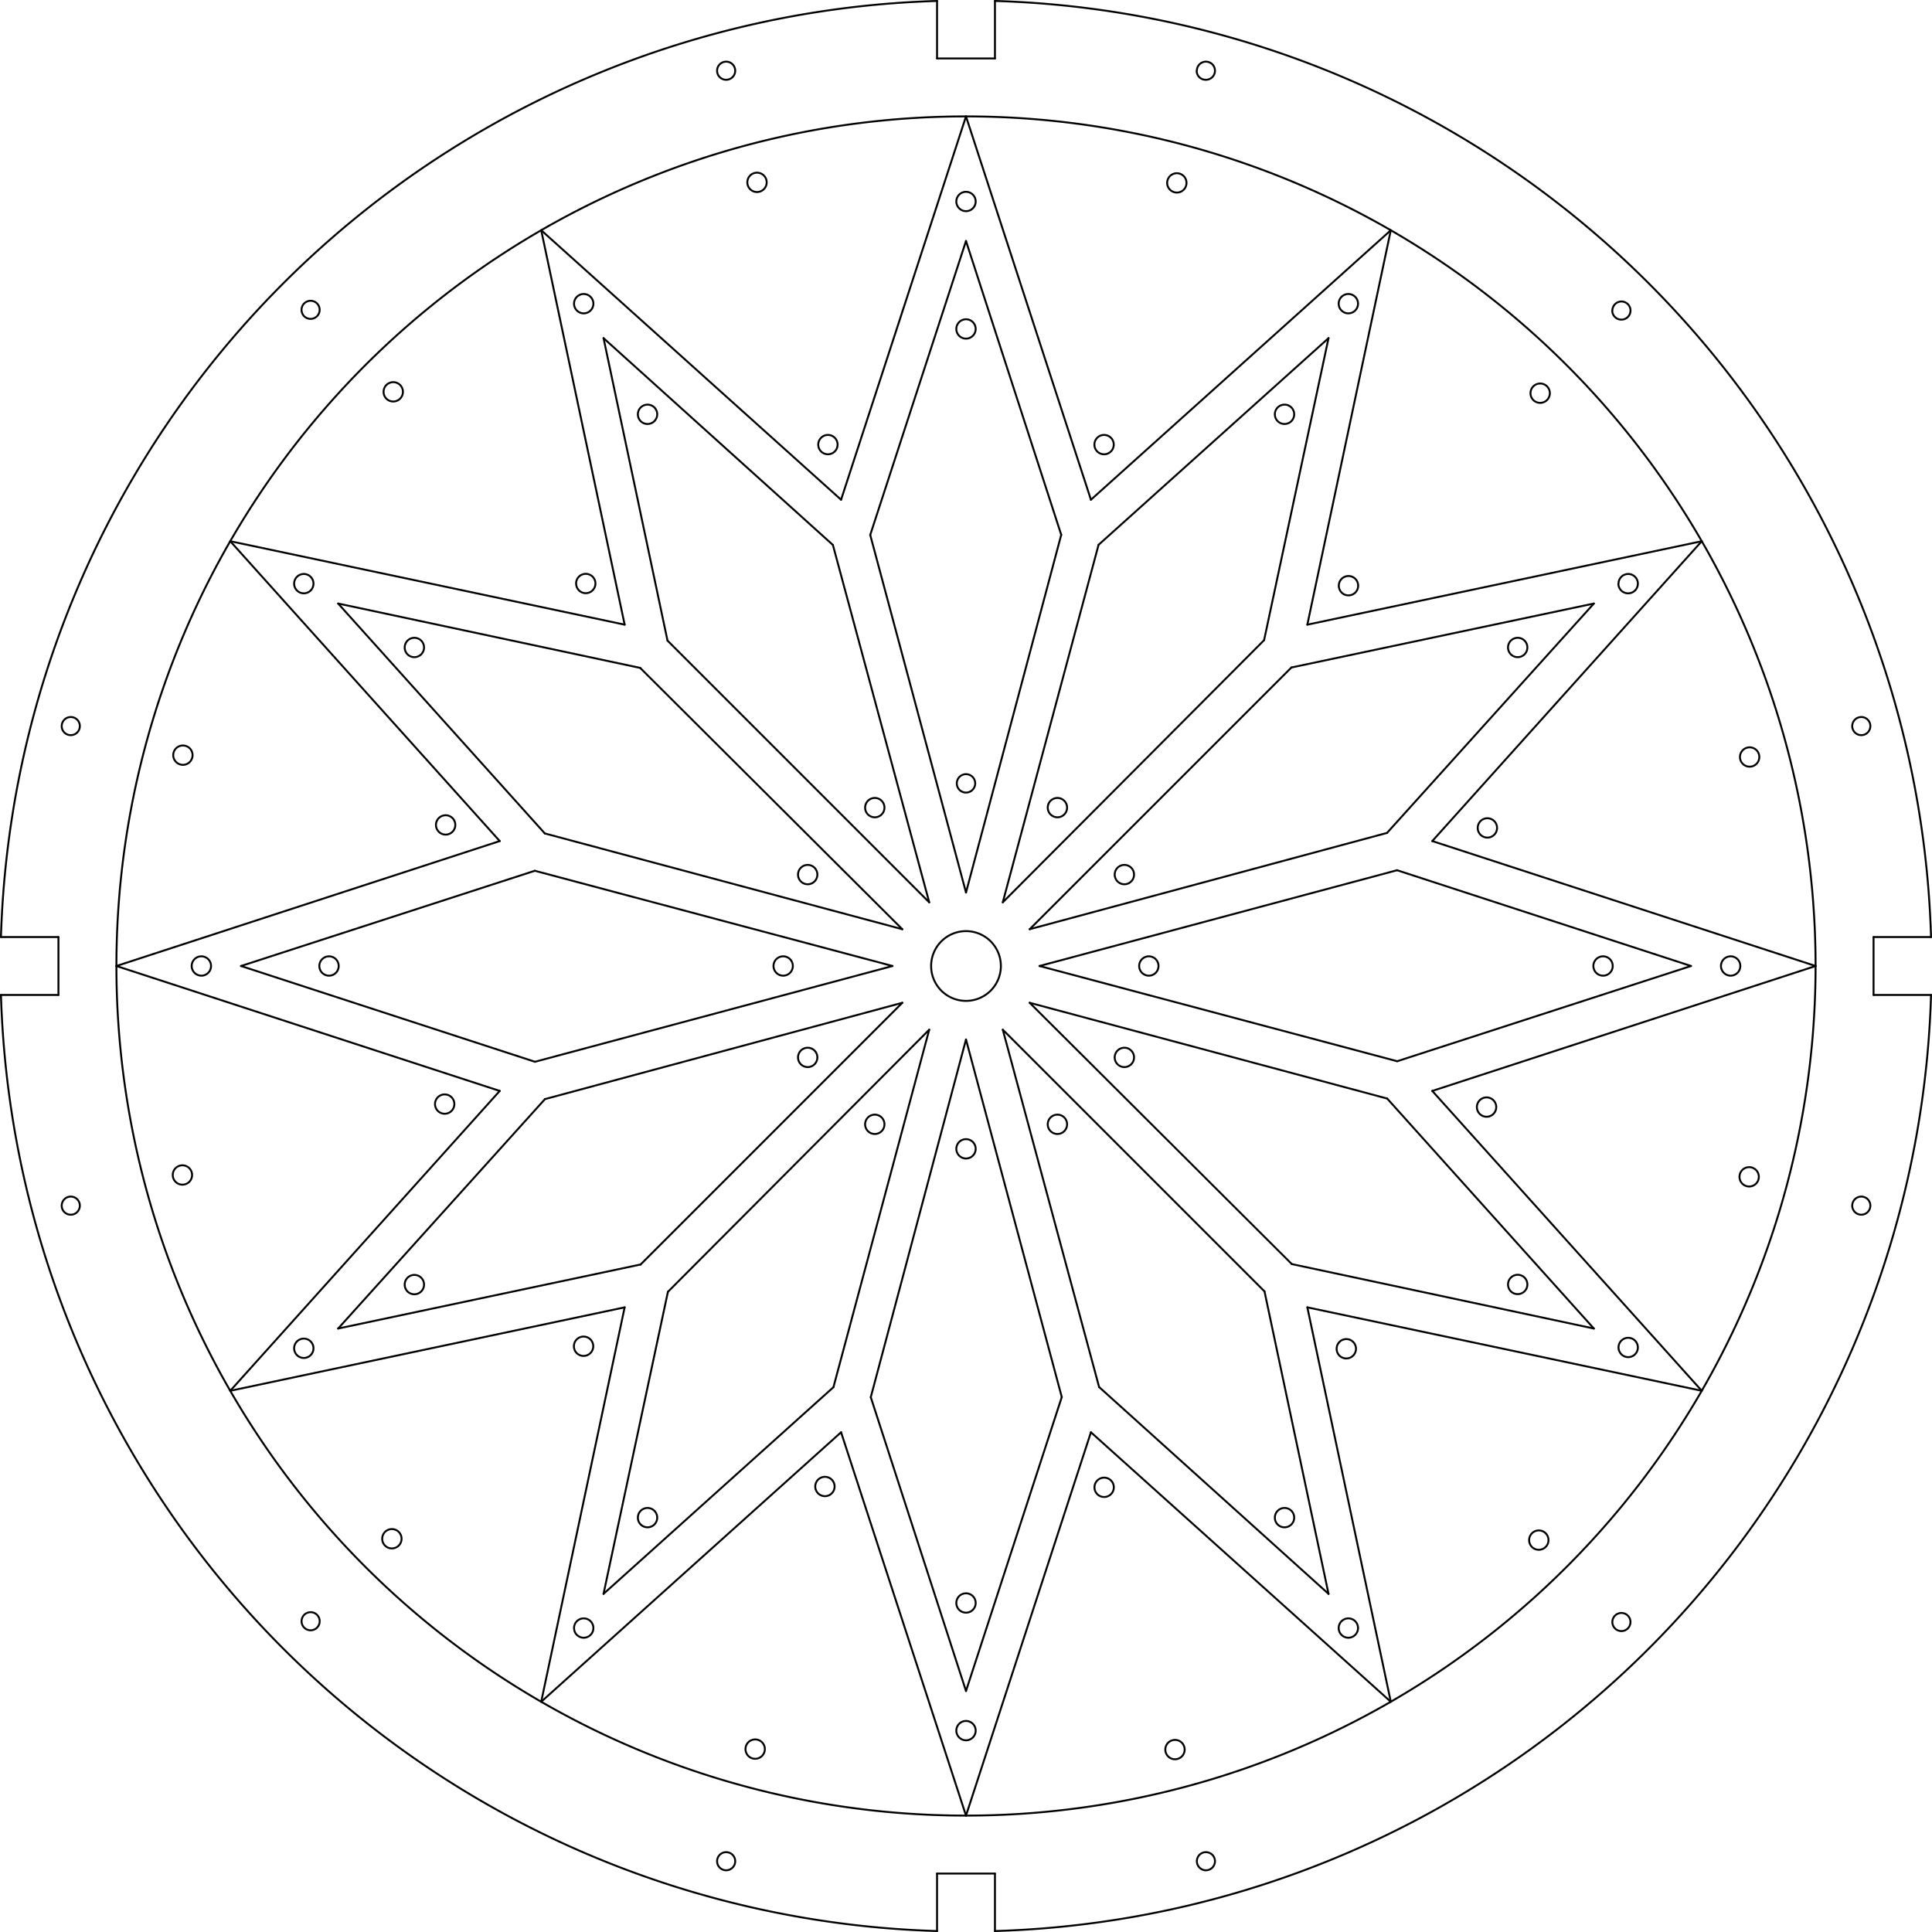 <svg id="MODELSKETCH_VISIBLE" xmlns="http://www.w3.org/2000/svg" viewBox="0 0 283.62 283.62"><title>bauble cut 2 deduplicated</title><g id="CIRCLE"><path d="M64,121.1a1.42,1.42,0,1,1,1.41,1.42A1.42,1.42,0,0,1,64,121.1Z" style="fill:none;stroke:#000;stroke-linecap:round;stroke-linejoin:round;stroke-width:0.283px"/></g><g id="CIRCLE-2" data-name="CIRCLE"><path d="M233.91,141.81a1.42,1.42,0,1,1,1.41,1.42,1.42,1.42,0,0,1-1.41-1.42Z" style="fill:none;stroke:#000;stroke-linecap:round;stroke-linejoin:round;stroke-width:0.283px"/></g><g id="CIRCLE-3" data-name="CIRCLE"><path d="M237.6,85.69A1.42,1.42,0,1,1,239,87.1a1.42,1.42,0,0,1-1.42-1.41Z" style="fill:none;stroke:#000;stroke-linecap:round;stroke-linejoin:round;stroke-width:0.283px"/></g><g id="CIRCLE-4" data-name="CIRCLE"><path d="M237.6,197.81a1.42,1.42,0,1,1,1.42,1.42,1.43,1.43,0,0,1-1.42-1.42Z" style="fill:none;stroke:#000;stroke-linecap:round;stroke-linejoin:round;stroke-width:0.283px"/></g><g id="CIRCLE-5" data-name="CIRCLE"><path d="M120.12,65.28a1.42,1.42,0,1,1,1.42,1.41,1.42,1.42,0,0,1-1.42-1.41Z" style="fill:none;stroke:#000;stroke-linecap:round;stroke-linejoin:round;stroke-width:0.283px"/></g><g id="CIRCLE-6" data-name="CIRCLE"><path d="M236.7,238a1.33,1.33,0,0,1,2.65,0,1.33,1.33,0,1,1-2.65,0Z" style="fill:none;stroke:#000;stroke-linecap:round;stroke-linejoin:round;stroke-width:0.283px"/></g><g id="CIRCLE-7" data-name="CIRCLE"><path d="M175.7,273.24a1.33,1.33,0,1,1,1.33,1.32,1.33,1.33,0,0,1-1.33-1.32Z" style="fill:none;stroke:#000;stroke-linecap:round;stroke-linejoin:round;stroke-width:0.283px"/></g><g id="CIRCLE-8" data-name="CIRCLE"><path d="M9.06,177a1.33,1.33,0,1,1,1.32,1.32A1.32,1.32,0,0,1,9.06,177Z" style="fill:none;stroke:#000;stroke-linecap:round;stroke-linejoin:round;stroke-width:0.283px"/></g><g id="CIRCLE-9" data-name="CIRCLE"><path d="M105.27,10.38a1.33,1.33,0,1,1,1.32,1.33,1.32,1.32,0,0,1-1.32-1.33Z" style="fill:none;stroke:#000;stroke-linecap:round;stroke-linejoin:round;stroke-width:0.283px"/></g><g id="CIRCLE-10" data-name="CIRCLE"><path d="M84.27,44.6A1.42,1.42,0,1,1,85.69,46a1.42,1.42,0,0,1-1.42-1.42Z" style="fill:none;stroke:#000;stroke-linecap:round;stroke-linejoin:round;stroke-width:0.283px"/></g><g id="CIRCLE-11" data-name="CIRCLE"><path d="M221.38,188.57a1.42,1.42,0,1,1,1.41,1.41,1.41,1.41,0,0,1-1.41-1.41Z" style="fill:none;stroke:#000;stroke-linecap:round;stroke-linejoin:round;stroke-width:0.283px"/></g><g id="CIRCLE-12" data-name="CIRCLE"><path d="M196.52,239a1.42,1.42,0,1,1,1.41,1.42,1.42,1.42,0,0,1-1.41-1.42Z" style="fill:none;stroke:#000;stroke-linecap:round;stroke-linejoin:round;stroke-width:0.283px"/></g><g id="CIRCLE-13" data-name="CIRCLE"><path d="M187.15,222.79a1.42,1.42,0,1,1,1.42,1.42,1.41,1.41,0,0,1-1.42-1.42Z" style="fill:none;stroke:#000;stroke-linecap:round;stroke-linejoin:round;stroke-width:0.283px"/></g><g id="CIRCLE-14" data-name="CIRCLE"><path d="M140.39,235.32a1.42,1.42,0,1,1,1.42,1.42,1.42,1.42,0,0,1-1.42-1.42Z" style="fill:none;stroke:#000;stroke-linecap:round;stroke-linejoin:round;stroke-width:0.283px"/></g><g id="LINE"><line x1="91.7" y1="91.7" x2="79.45" y2="33.8" style="fill:none;stroke:#000;stroke-linecap:round;stroke-linejoin:round;stroke-width:0.283px"/></g><g id="CIRCLE-15" data-name="CIRCLE"><path d="M119.68,218.23a1.42,1.42,0,1,1,1.42,1.41,1.42,1.42,0,0,1-1.42-1.41Z" style="fill:none;stroke:#000;stroke-linecap:round;stroke-linejoin:round;stroke-width:0.283px"/></g><g id="CIRCLE-16" data-name="CIRCLE"><path d="M84.27,239a1.42,1.42,0,1,1,1.42,1.42A1.42,1.42,0,0,1,84.27,239Z" style="fill:none;stroke:#000;stroke-linecap:round;stroke-linejoin:round;stroke-width:0.283px"/></g><g id="CIRCLE-17" data-name="CIRCLE"><path d="M136.69,141.81a5.12,5.12,0,1,1,5.12,5.12,5.12,5.12,0,0,1-5.12-5.12Z" style="fill:none;stroke:#000;stroke-linecap:round;stroke-linejoin:round;stroke-width:0.283px"/></g><g id="CIRCLE-18" data-name="CIRCLE"><path d="M84.25,197.63a1.42,1.42,0,1,1,1.42,1.42,1.41,1.41,0,0,1-1.42-1.42Z" style="fill:none;stroke:#000;stroke-linecap:round;stroke-linejoin:round;stroke-width:0.283px"/></g><g id="CIRCLE-19" data-name="CIRCLE"><path d="M59.41,188.57A1.42,1.42,0,1,1,60.83,190a1.41,1.41,0,0,1-1.42-1.41Z" style="fill:none;stroke:#000;stroke-linecap:round;stroke-linejoin:round;stroke-width:0.283px"/></g><g id="CIRCLE-20" data-name="CIRCLE"><path d="M63.86,162.08a1.42,1.42,0,1,1,1.42,1.42,1.42,1.42,0,0,1-1.42-1.42Z" style="fill:none;stroke:#000;stroke-linecap:round;stroke-linejoin:round;stroke-width:0.283px"/></g><g id="CIRCLE-21" data-name="CIRCLE"><path d="M127,118.57a1.42,1.42,0,1,1,1.42,1.41,1.42,1.42,0,0,1-1.42-1.41Z" style="fill:none;stroke:#000;stroke-linecap:round;stroke-linejoin:round;stroke-width:0.283px"/></g><g id="CIRCLE-22" data-name="CIRCLE"><path d="M140.46,115a1.35,1.35,0,1,1,1.35,1.35,1.34,1.34,0,0,1-1.35-1.35Z" style="fill:none;stroke:#000;stroke-linecap:round;stroke-linejoin:round;stroke-width:0.283px"/></g><g id="CIRCLE-23" data-name="CIRCLE"><path d="M167.23,141.81a1.42,1.42,0,1,1,1.42,1.42,1.43,1.43,0,0,1-1.42-1.42Z" style="fill:none;stroke:#000;stroke-linecap:round;stroke-linejoin:round;stroke-width:0.283px"/></g><g id="CIRCLE-24" data-name="CIRCLE"><path d="M140.39,168.65a1.42,1.42,0,1,1,1.42,1.42,1.43,1.43,0,0,1-1.42-1.42Z" style="fill:none;stroke:#000;stroke-linecap:round;stroke-linejoin:round;stroke-width:0.283px"/></g><g id="CIRCLE-25" data-name="CIRCLE"><path d="M113.55,141.81a1.42,1.42,0,1,1,1.42,1.42,1.43,1.43,0,0,1-1.42-1.42Z" style="fill:none;stroke:#000;stroke-linecap:round;stroke-linejoin:round;stroke-width:0.283px"/></g><g id="CIRCLE-26" data-name="CIRCLE"><path d="M46.88,141.81a1.42,1.42,0,1,1,1.42,1.42,1.42,1.42,0,0,1-1.42-1.42Z" style="fill:none;stroke:#000;stroke-linecap:round;stroke-linejoin:round;stroke-width:0.283px"/></g><g id="CIRCLE-27" data-name="CIRCLE"><path d="M117.15,128.39a1.42,1.42,0,1,1,1.42,1.42,1.42,1.42,0,0,1-1.42-1.42Z" style="fill:none;stroke:#000;stroke-linecap:round;stroke-linejoin:round;stroke-width:0.283px"/></g><g id="CIRCLE-28" data-name="CIRCLE"><path d="M84.57,85.67A1.42,1.42,0,1,1,86,87.08a1.41,1.41,0,0,1-1.42-1.41Z" style="fill:none;stroke:#000;stroke-linecap:round;stroke-linejoin:round;stroke-width:0.283px"/></g><g id="CIRCLE-29" data-name="CIRCLE"><path d="M25.43,110.86a1.42,1.42,0,1,1,1.42,1.42,1.43,1.43,0,0,1-1.42-1.42Z" style="fill:none;stroke:#000;stroke-linecap:round;stroke-linejoin:round;stroke-width:0.283px"/></g><g id="CIRCLE-30" data-name="CIRCLE"><path d="M224.48,226.09a1.42,1.42,0,1,1,1.42,1.42,1.41,1.41,0,0,1-1.42-1.42Z" style="fill:none;stroke:#000;stroke-linecap:round;stroke-linejoin:round;stroke-width:0.283px"/></g><g id="CIRCLE-31" data-name="CIRCLE"><path d="M196.52,44.6A1.42,1.42,0,1,1,197.93,46a1.42,1.42,0,0,1-1.41-1.42Z" style="fill:none;stroke:#000;stroke-linecap:round;stroke-linejoin:round;stroke-width:0.283px"/></g><g id="CIRCLE-32" data-name="CIRCLE"><path d="M140.39,29.56A1.42,1.42,0,1,1,141.81,31a1.43,1.43,0,0,1-1.42-1.42Z" style="fill:none;stroke:#000;stroke-linecap:round;stroke-linejoin:round;stroke-width:0.283px"/></g><g id="CIRCLE-33" data-name="CIRCLE"><path d="M109.71,26.78a1.42,1.42,0,1,1,1.42,1.41,1.42,1.42,0,0,1-1.42-1.41Z" style="fill:none;stroke:#000;stroke-linecap:round;stroke-linejoin:round;stroke-width:0.283px"/></g><g id="CIRCLE-34" data-name="CIRCLE"><path d="M140.39,48.3a1.42,1.42,0,1,1,1.42,1.41,1.42,1.42,0,0,1-1.42-1.41Z" style="fill:none;stroke:#000;stroke-linecap:round;stroke-linejoin:round;stroke-width:0.283px"/></g><g id="LINE-2" data-name="LINE"><line x1="136.41" y1="132.46" x2="97.99" y2="94.04" style="fill:none;stroke:#000;stroke-linecap:round;stroke-linejoin:round;stroke-width:0.283px"/></g><g id="LINE-3" data-name="LINE"><line x1="132.46" y1="136.41" x2="93.98" y2="98.05" style="fill:none;stroke:#000;stroke-linecap:round;stroke-linejoin:round;stroke-width:0.283px"/></g><g id="CIRCLE-35" data-name="CIRCLE"><path d="M224.68,57.72a1.42,1.42,0,1,1,1.41,1.42,1.41,1.41,0,0,1-1.41-1.42Z" style="fill:none;stroke:#000;stroke-linecap:round;stroke-linejoin:round;stroke-width:0.283px"/></g><g id="LINE-4" data-name="LINE"><line x1="132.46" y1="136.41" x2="79.98" y2="122.35" style="fill:none;stroke:#000;stroke-linecap:round;stroke-linejoin:round;stroke-width:0.283px"/></g><g id="LINE-5" data-name="LINE"><line x1="131.02" y1="141.81" x2="78.51" y2="127.83" style="fill:none;stroke:#000;stroke-linecap:round;stroke-linejoin:round;stroke-width:0.283px"/></g><g id="LINE-6" data-name="LINE"><line x1="131.02" y1="141.81" x2="78.53" y2="155.87" style="fill:none;stroke:#000;stroke-linecap:round;stroke-linejoin:round;stroke-width:0.283px"/></g><g id="CIRCLE-36" data-name="CIRCLE"><path d="M127,165.05a1.42,1.42,0,1,1,1.42,1.42,1.42,1.42,0,0,1-1.42-1.42Z" style="fill:none;stroke:#000;stroke-linecap:round;stroke-linejoin:round;stroke-width:0.283px"/></g><g id="LINE-7" data-name="LINE"><line x1="132.46" y1="147.21" x2="80" y2="161.35" style="fill:none;stroke:#000;stroke-linecap:round;stroke-linejoin:round;stroke-width:0.283px"/></g><g id="LINE-8" data-name="LINE"><line x1="132.46" y1="147.21" x2="94.04" y2="185.63" style="fill:none;stroke:#000;stroke-linecap:round;stroke-linejoin:round;stroke-width:0.283px"/></g><g id="LINE-9" data-name="LINE"><line x1="136.41" y1="151.16" x2="98.05" y2="189.64" style="fill:none;stroke:#000;stroke-linecap:round;stroke-linejoin:round;stroke-width:0.283px"/></g><g id="CIRCLE-37" data-name="CIRCLE"><path d="M93.64,222.79a1.42,1.42,0,1,1,1.41,1.42,1.41,1.41,0,0,1-1.41-1.42Z" style="fill:none;stroke:#000;stroke-linecap:round;stroke-linejoin:round;stroke-width:0.283px"/></g><g id="LINE-10" data-name="LINE"><line x1="136.41" y1="151.16" x2="122.35" y2="203.64" style="fill:none;stroke:#000;stroke-linecap:round;stroke-linejoin:round;stroke-width:0.283px"/></g><g id="LINE-11" data-name="LINE"><line x1="141.81" y1="152.6" x2="127.83" y2="205.11" style="fill:none;stroke:#000;stroke-linecap:round;stroke-linejoin:round;stroke-width:0.283px"/></g><g id="CIRCLE-38" data-name="CIRCLE"><path d="M196.54,86A1.42,1.42,0,1,1,198,87.4,1.41,1.41,0,0,1,196.54,86Z" style="fill:none;stroke:#000;stroke-linecap:round;stroke-linejoin:round;stroke-width:0.283px"/></g><g id="LINE-12" data-name="LINE"><line x1="147.21" y1="151.16" x2="161.35" y2="203.62" style="fill:none;stroke:#000;stroke-linecap:round;stroke-linejoin:round;stroke-width:0.283px"/></g><g id="LINE-13" data-name="LINE"><line x1="147.21" y1="151.16" x2="185.63" y2="189.58" style="fill:none;stroke:#000;stroke-linecap:round;stroke-linejoin:round;stroke-width:0.283px"/></g><g id="CIRCLE-39" data-name="CIRCLE"><path d="M117.15,155.23a1.42,1.42,0,1,1,1.42,1.42,1.42,1.42,0,0,1-1.42-1.42Z" style="fill:none;stroke:#000;stroke-linecap:round;stroke-linejoin:round;stroke-width:0.283px"/></g><g id="LINE-14" data-name="LINE"><line x1="91.7" y1="191.92" x2="79.45" y2="249.82" style="fill:none;stroke:#000;stroke-linecap:round;stroke-linejoin:round;stroke-width:0.283px"/></g><g id="LINE-15" data-name="LINE"><line x1="123.47" y1="210.26" x2="79.45" y2="249.82" style="fill:none;stroke:#000;stroke-linecap:round;stroke-linejoin:round;stroke-width:0.283px"/></g><g id="LINE-16" data-name="LINE"><line x1="123.47" y1="210.26" x2="141.81" y2="266.53" style="fill:none;stroke:#000;stroke-linecap:round;stroke-linejoin:round;stroke-width:0.283px"/></g><g id="CIRCLE-40" data-name="CIRCLE"><path d="M171.34,26.85a1.42,1.42,0,1,1,1.42,1.42,1.43,1.43,0,0,1-1.42-1.42Z" style="fill:none;stroke:#000;stroke-linecap:round;stroke-linejoin:round;stroke-width:0.283px"/></g><g id="LINE-17" data-name="LINE"><line x1="160.15" y1="210.26" x2="141.81" y2="266.53" style="fill:none;stroke:#000;stroke-linecap:round;stroke-linejoin:round;stroke-width:0.283px"/></g><g id="LINE-18" data-name="LINE"><line x1="160.15" y1="210.26" x2="204.17" y2="249.82" style="fill:none;stroke:#000;stroke-linecap:round;stroke-linejoin:round;stroke-width:0.283px"/></g><g id="CIRCLE-41" data-name="CIRCLE"><path d="M175.7,10.38A1.33,1.33,0,1,1,177,11.71a1.32,1.32,0,0,1-1.33-1.33Z" style="fill:none;stroke:#000;stroke-linecap:round;stroke-linejoin:round;stroke-width:0.283px"/></g><g id="LINE-19" data-name="LINE"><line x1="122.27" y1="80" x2="88.6" y2="49.64" style="fill:none;stroke:#000;stroke-linecap:round;stroke-linejoin:round;stroke-width:0.283px"/></g><g id="CIRCLE-42" data-name="CIRCLE"><path d="M93.64,60.83a1.42,1.42,0,1,1,1.41,1.41,1.41,1.41,0,0,1-1.41-1.41Z" style="fill:none;stroke:#000;stroke-linecap:round;stroke-linejoin:round;stroke-width:0.283px"/></g><g id="LINE-20" data-name="LINE"><line x1="191.92" y1="191.92" x2="204.17" y2="249.82" style="fill:none;stroke:#000;stroke-linecap:round;stroke-linejoin:round;stroke-width:0.283px"/></g><g id="LINE-21" data-name="LINE"><line x1="137.56" y1="0.14" x2="137.56" y2="8.58" style="fill:none;stroke:#000;stroke-linecap:round;stroke-linejoin:round;stroke-width:0.283px"/></g><g id="CIRCLE-43" data-name="CIRCLE"><path d="M163.64,155.23a1.42,1.42,0,1,1,1.41,1.42,1.42,1.42,0,0,1-1.41-1.42Z" style="fill:none;stroke:#000;stroke-linecap:round;stroke-linejoin:round;stroke-width:0.283px"/></g><g id="LINE-22" data-name="LINE"><line x1="152.6" y1="141.81" x2="205.09" y2="127.75" style="fill:none;stroke:#000;stroke-linecap:round;stroke-linejoin:round;stroke-width:0.283px"/></g><g id="LINE-23" data-name="LINE"><line x1="191.92" y1="191.92" x2="249.82" y2="204.17" style="fill:none;stroke:#000;stroke-linecap:round;stroke-linejoin:round;stroke-width:0.283px"/></g><g id="LINE-24" data-name="LINE"><line x1="123.47" y1="73.36" x2="141.81" y2="17.09" style="fill:none;stroke:#000;stroke-linecap:round;stroke-linejoin:round;stroke-width:0.283px"/></g><g id="CIRCLE-44" data-name="CIRCLE"><path d="M43.18,85.69A1.42,1.42,0,1,1,44.6,87.1a1.42,1.42,0,0,1-1.42-1.41Z" style="fill:none;stroke:#000;stroke-linecap:round;stroke-linejoin:round;stroke-width:0.283px"/></g><g id="ARC"><path d="M137.56.14A141.74,141.74,0,0,0,.14,137.56" style="fill:none;stroke:#000;stroke-linecap:round;stroke-linejoin:round;stroke-width:0.283px"/></g><g id="LINE-25" data-name="LINE"><line x1="210.26" y1="160.15" x2="249.82" y2="204.17" style="fill:none;stroke:#000;stroke-linecap:round;stroke-linejoin:round;stroke-width:0.283px"/></g><g id="LINE-26" data-name="LINE"><line x1="275.04" y1="146.06" x2="283.48" y2="146.06" style="fill:none;stroke:#000;stroke-linecap:round;stroke-linejoin:round;stroke-width:0.283px"/></g><g id="CIRCLE-45" data-name="CIRCLE"><path d="M25.36,172.49a1.42,1.42,0,1,1,1.42,1.42,1.42,1.42,0,0,1-1.42-1.42Z" style="fill:none;stroke:#000;stroke-linecap:round;stroke-linejoin:round;stroke-width:0.283px"/></g><g id="LINE-27" data-name="LINE"><line x1="122.35" y1="203.64" x2="88.6" y2="233.98" style="fill:none;stroke:#000;stroke-linecap:round;stroke-linejoin:round;stroke-width:0.283px"/></g><g id="CIRCLE-46" data-name="CIRCLE"><path d="M221.38,95.05a1.42,1.42,0,1,1,1.41,1.42,1.41,1.41,0,0,1-1.41-1.42Z" style="fill:none;stroke:#000;stroke-linecap:round;stroke-linejoin:round;stroke-width:0.283px"/></g><g id="ARC-2" data-name="ARC"><path d="M283.48,137.56A141.74,141.74,0,0,0,146.06.14" style="fill:none;stroke:#000;stroke-linecap:round;stroke-linejoin:round;stroke-width:0.283px"/></g><g id="LINE-28" data-name="LINE"><line x1="141.81" y1="152.6" x2="155.87" y2="205.09" style="fill:none;stroke:#000;stroke-linecap:round;stroke-linejoin:round;stroke-width:0.283px"/></g><g id="CIRCLE-47" data-name="CIRCLE"><path d="M271.91,106.59a1.33,1.33,0,1,1,1.33,1.33,1.33,1.33,0,0,1-1.33-1.33Z" style="fill:none;stroke:#000;stroke-linecap:round;stroke-linejoin:round;stroke-width:0.283px"/></g><g id="LINE-29" data-name="LINE"><line x1="210.26" y1="123.47" x2="249.82" y2="79.45" style="fill:none;stroke:#000;stroke-linecap:round;stroke-linejoin:round;stroke-width:0.283px"/></g><g id="LINE-30" data-name="LINE"><line x1="127.83" y1="205.11" x2="141.81" y2="248.24" style="fill:none;stroke:#000;stroke-linecap:round;stroke-linejoin:round;stroke-width:0.283px"/></g><g id="CIRCLE-48" data-name="CIRCLE"><path d="M44.27,45.6a1.33,1.33,0,1,1,2.65,0,1.33,1.33,0,0,1-2.65,0Z" style="fill:none;stroke:#000;stroke-linecap:round;stroke-linejoin:round;stroke-width:0.283px"/></g><g id="LINE-31" data-name="LINE"><line x1="137.56" y1="275.04" x2="137.56" y2="283.48" style="fill:none;stroke:#000;stroke-linecap:round;stroke-linejoin:round;stroke-width:0.283px"/></g><g id="CIRCLE-49" data-name="CIRCLE"><path d="M17.09,141.81A124.72,124.72,0,1,1,141.81,266.53,124.72,124.72,0,0,1,17.09,141.81Z" style="fill:none;stroke:#000;stroke-linecap:round;stroke-linejoin:round;stroke-width:0.283px"/></g><g id="LINE-32" data-name="LINE"><line x1="146.06" y1="275.04" x2="146.06" y2="283.48" style="fill:none;stroke:#000;stroke-linecap:round;stroke-linejoin:round;stroke-width:0.283px"/></g><g id="LINE-33" data-name="LINE"><line x1="155.87" y1="205.09" x2="141.81" y2="248.24" style="fill:none;stroke:#000;stroke-linecap:round;stroke-linejoin:round;stroke-width:0.283px"/></g><g id="ARC-3" data-name="ARC"><path d="M146.06,283.48A141.74,141.74,0,0,0,283.48,146.06" style="fill:none;stroke:#000;stroke-linecap:round;stroke-linejoin:round;stroke-width:0.283px"/></g><g id="CIRCLE-50" data-name="CIRCLE"><path d="M59.41,95.05a1.42,1.42,0,1,1,1.42,1.42,1.41,1.41,0,0,1-1.42-1.42Z" style="fill:none;stroke:#000;stroke-linecap:round;stroke-linejoin:round;stroke-width:0.283px"/></g><g id="LINE-34" data-name="LINE"><line x1="161.35" y1="203.62" x2="195.03" y2="233.98" style="fill:none;stroke:#000;stroke-linecap:round;stroke-linejoin:round;stroke-width:0.283px"/></g><g id="LINE-35" data-name="LINE"><line x1="123.47" y1="73.36" x2="79.45" y2="33.8" style="fill:none;stroke:#000;stroke-linecap:round;stroke-linejoin:round;stroke-width:0.283px"/></g><g id="CIRCLE-51" data-name="CIRCLE"><path d="M216.81,162.52a1.42,1.42,0,1,1,1.42,1.42,1.42,1.42,0,0,1-1.42-1.42Z" style="fill:none;stroke:#000;stroke-linecap:round;stroke-linejoin:round;stroke-width:0.283px"/></g><g id="LINE-36" data-name="LINE"><line x1="189.64" y1="185.57" x2="233.98" y2="195.03" style="fill:none;stroke:#000;stroke-linecap:round;stroke-linejoin:round;stroke-width:0.283px"/></g><g id="LINE-37" data-name="LINE"><line x1="185.63" y1="189.58" x2="195.03" y2="233.98" style="fill:none;stroke:#000;stroke-linecap:round;stroke-linejoin:round;stroke-width:0.283px"/></g><g id="CIRCLE-52" data-name="CIRCLE"><path d="M153.81,165.05a1.42,1.42,0,1,1,1.42,1.42,1.42,1.42,0,0,1-1.42-1.42Z" style="fill:none;stroke:#000;stroke-linecap:round;stroke-linejoin:round;stroke-width:0.283px"/></g><g id="LINE-38" data-name="LINE"><line x1="160.15" y1="73.36" x2="141.81" y2="17.09" style="fill:none;stroke:#000;stroke-linecap:round;stroke-linejoin:round;stroke-width:0.283px"/></g><g id="LINE-39" data-name="LINE"><line x1="98.05" y1="189.64" x2="88.6" y2="233.98" style="fill:none;stroke:#000;stroke-linecap:round;stroke-linejoin:round;stroke-width:0.283px"/></g><g id="LINE-40" data-name="LINE"><line x1="94.04" y1="185.63" x2="49.64" y2="195.03" style="fill:none;stroke:#000;stroke-linecap:round;stroke-linejoin:round;stroke-width:0.283px"/></g><g id="CIRCLE-53" data-name="CIRCLE"><path d="M196.22,198a1.42,1.42,0,1,1,1.41,1.42,1.41,1.41,0,0,1-1.41-1.42Z" style="fill:none;stroke:#000;stroke-linecap:round;stroke-linejoin:round;stroke-width:0.283px"/></g><g id="LINE-41" data-name="LINE"><line x1="80" y1="161.35" x2="49.64" y2="195.03" style="fill:none;stroke:#000;stroke-linecap:round;stroke-linejoin:round;stroke-width:0.283px"/></g><g id="LINE-42" data-name="LINE"><line x1="78.53" y1="155.87" x2="35.38" y2="141.81" style="fill:none;stroke:#000;stroke-linecap:round;stroke-linejoin:round;stroke-width:0.283px"/></g><g id="CIRCLE-54" data-name="CIRCLE"><path d="M271.91,177a1.33,1.33,0,1,1,1.33,1.32,1.33,1.33,0,0,1-1.33-1.32Z" style="fill:none;stroke:#000;stroke-linecap:round;stroke-linejoin:round;stroke-width:0.283px"/></g><g id="LINE-43" data-name="LINE"><line x1="78.51" y1="127.83" x2="35.38" y2="141.81" style="fill:none;stroke:#000;stroke-linecap:round;stroke-linejoin:round;stroke-width:0.283px"/></g><g id="LINE-44" data-name="LINE"><line x1="79.98" y1="122.35" x2="49.64" y2="88.6" style="fill:none;stroke:#000;stroke-linecap:round;stroke-linejoin:round;stroke-width:0.283px"/></g><g id="LINE-45" data-name="LINE"><line x1="93.98" y1="98.05" x2="49.64" y2="88.6" style="fill:none;stroke:#000;stroke-linecap:round;stroke-linejoin:round;stroke-width:0.283px"/></g><g id="CIRCLE-55" data-name="CIRCLE"><path d="M28.14,141.81a1.42,1.42,0,1,1,1.42,1.42,1.43,1.43,0,0,1-1.42-1.42Z" style="fill:none;stroke:#000;stroke-linecap:round;stroke-linejoin:round;stroke-width:0.283px"/></g><g id="LINE-46" data-name="LINE"><line x1="97.99" y1="94.04" x2="88.6" y2="49.64" style="fill:none;stroke:#000;stroke-linecap:round;stroke-linejoin:round;stroke-width:0.283px"/></g><g id="CIRCLE-56" data-name="CIRCLE"><path d="M171.07,256.84a1.42,1.42,0,1,1,1.42,1.42,1.42,1.42,0,0,1-1.42-1.42Z" style="fill:none;stroke:#000;stroke-linecap:round;stroke-linejoin:round;stroke-width:0.283px"/></g><g id="LINE-47" data-name="LINE"><line x1="275.04" y1="137.56" x2="283.48" y2="137.56" style="fill:none;stroke:#000;stroke-linecap:round;stroke-linejoin:round;stroke-width:0.283px"/></g><g id="LINE-48" data-name="LINE"><line x1="91.7" y1="191.92" x2="33.8" y2="204.17" style="fill:none;stroke:#000;stroke-linecap:round;stroke-linejoin:round;stroke-width:0.283px"/></g><g id="ARC-4" data-name="ARC"><path d="M.14,146.06A141.74,141.74,0,0,0,137.56,283.48" style="fill:none;stroke:#000;stroke-linecap:round;stroke-linejoin:round;stroke-width:0.283px"/></g><g id="LINE-49" data-name="LINE"><line x1="73.36" y1="160.15" x2="33.8" y2="204.17" style="fill:none;stroke:#000;stroke-linecap:round;stroke-linejoin:round;stroke-width:0.283px"/></g><g id="LINE-50" data-name="LINE"><line x1="137.56" y1="275.04" x2="146.06" y2="275.04" style="fill:none;stroke:#000;stroke-linecap:round;stroke-linejoin:round;stroke-width:0.283px"/></g><g id="CIRCLE-57" data-name="CIRCLE"><path d="M255.43,111.13a1.42,1.42,0,1,1,1.41,1.42,1.42,1.42,0,0,1-1.41-1.42Z" style="fill:none;stroke:#000;stroke-linecap:round;stroke-linejoin:round;stroke-width:0.283px"/></g><g id="LINE-51" data-name="LINE"><line x1="191.92" y1="91.7" x2="249.82" y2="79.45" style="fill:none;stroke:#000;stroke-linecap:round;stroke-linejoin:round;stroke-width:0.283px"/></g><g id="CIRCLE-58" data-name="CIRCLE"><path d="M187.15,60.83a1.42,1.42,0,1,1,1.42,1.41,1.41,1.41,0,0,1-1.42-1.41Z" style="fill:none;stroke:#000;stroke-linecap:round;stroke-linejoin:round;stroke-width:0.283px"/></g><g id="LINE-52" data-name="LINE"><line x1="91.7" y1="91.7" x2="33.8" y2="79.45" style="fill:none;stroke:#000;stroke-linecap:round;stroke-linejoin:round;stroke-width:0.283px"/></g><g id="LINE-53" data-name="LINE"><line x1="8.58" y1="137.56" x2="8.58" y2="146.06" style="fill:none;stroke:#000;stroke-linecap:round;stroke-linejoin:round;stroke-width:0.283px"/></g><g id="CIRCLE-59" data-name="CIRCLE"><path d="M236.7,45.6A1.33,1.33,0,1,1,238,46.92a1.33,1.33,0,0,1-1.32-1.32Z" style="fill:none;stroke:#000;stroke-linecap:round;stroke-linejoin:round;stroke-width:0.283px"/></g><g id="LINE-54" data-name="LINE"><line x1="73.36" y1="123.47" x2="33.8" y2="79.45" style="fill:none;stroke:#000;stroke-linecap:round;stroke-linejoin:round;stroke-width:0.283px"/></g><g id="CIRCLE-60" data-name="CIRCLE"><path d="M163.64,128.39a1.42,1.42,0,1,1,1.41,1.42,1.42,1.42,0,0,1-1.41-1.42Z" style="fill:none;stroke:#000;stroke-linecap:round;stroke-linejoin:round;stroke-width:0.283px"/></g><g id="LINE-55" data-name="LINE"><line x1="275.04" y1="137.56" x2="275.04" y2="146.06" style="fill:none;stroke:#000;stroke-linecap:round;stroke-linejoin:round;stroke-width:0.283px"/></g><g id="LINE-56" data-name="LINE"><line x1="73.36" y1="123.47" x2="17.09" y2="141.81" style="fill:none;stroke:#000;stroke-linecap:round;stroke-linejoin:round;stroke-width:0.283px"/></g><g id="CIRCLE-61" data-name="CIRCLE"><path d="M56.11,225.9a1.42,1.42,0,1,1,1.42,1.41,1.41,1.41,0,0,1-1.42-1.41Z" style="fill:none;stroke:#000;stroke-linecap:round;stroke-linejoin:round;stroke-width:0.283px"/></g><g id="LINE-57" data-name="LINE"><line x1="73.36" y1="160.15" x2="17.09" y2="141.81" style="fill:none;stroke:#000;stroke-linecap:round;stroke-linejoin:round;stroke-width:0.283px"/></g><g id="CIRCLE-62" data-name="CIRCLE"><path d="M252.64,141.81a1.42,1.42,0,1,1,1.42,1.42,1.43,1.43,0,0,1-1.42-1.42Z" style="fill:none;stroke:#000;stroke-linecap:round;stroke-linejoin:round;stroke-width:0.283px"/></g><g id="LINE-58" data-name="LINE"><line x1="146.06" y1="0.14" x2="146.06" y2="8.58" style="fill:none;stroke:#000;stroke-linecap:round;stroke-linejoin:round;stroke-width:0.283px"/></g><g id="LINE-59" data-name="LINE"><line x1="160.15" y1="73.36" x2="204.17" y2="33.8" style="fill:none;stroke:#000;stroke-linecap:round;stroke-linejoin:round;stroke-width:0.283px"/></g><g id="CIRCLE-63" data-name="CIRCLE"><path d="M140.39,254.06a1.42,1.42,0,1,1,1.42,1.42,1.43,1.43,0,0,1-1.42-1.42Z" style="fill:none;stroke:#000;stroke-linecap:round;stroke-linejoin:round;stroke-width:0.283px"/></g><g id="LINE-60" data-name="LINE"><line x1="0.14" y1="137.56" x2="8.58" y2="137.56" style="fill:none;stroke:#000;stroke-linecap:round;stroke-linejoin:round;stroke-width:0.283px"/></g><g id="CIRCLE-64" data-name="CIRCLE"><path d="M43.18,197.93a1.42,1.42,0,1,1,1.42,1.42,1.42,1.42,0,0,1-1.42-1.42Z" style="fill:none;stroke:#000;stroke-linecap:round;stroke-linejoin:round;stroke-width:0.283px"/></g><g id="LINE-61" data-name="LINE"><line x1="210.26" y1="160.15" x2="266.53" y2="141.81" style="fill:none;stroke:#000;stroke-linecap:round;stroke-linejoin:round;stroke-width:0.283px"/></g><g id="CIRCLE-65" data-name="CIRCLE"><path d="M44.27,238a1.33,1.33,0,1,1,1.33,1.33A1.33,1.33,0,0,1,44.27,238Z" style="fill:none;stroke:#000;stroke-linecap:round;stroke-linejoin:round;stroke-width:0.283px"/></g><g id="LINE-62" data-name="LINE"><line x1="137.56" y1="8.58" x2="146.06" y2="8.58" style="fill:none;stroke:#000;stroke-linecap:round;stroke-linejoin:round;stroke-width:0.283px"/></g><g id="LINE-63" data-name="LINE"><line x1="191.92" y1="91.7" x2="204.17" y2="33.8" style="fill:none;stroke:#000;stroke-linecap:round;stroke-linejoin:round;stroke-width:0.283px"/></g><g id="LINE-64" data-name="LINE"><line x1="0.14" y1="146.06" x2="8.58" y2="146.06" style="fill:none;stroke:#000;stroke-linecap:round;stroke-linejoin:round;stroke-width:0.283px"/></g><g id="LINE-65" data-name="LINE"><line x1="210.26" y1="123.47" x2="266.53" y2="141.81" style="fill:none;stroke:#000;stroke-linecap:round;stroke-linejoin:round;stroke-width:0.283px"/></g><g id="CIRCLE-66" data-name="CIRCLE"><path d="M105.27,273.24a1.33,1.33,0,1,1,1.32,1.32,1.33,1.33,0,0,1-1.32-1.32Z" style="fill:none;stroke:#000;stroke-linecap:round;stroke-linejoin:round;stroke-width:0.283px"/></g><g id="LINE-66" data-name="LINE"><line x1="203.64" y1="161.27" x2="233.98" y2="195.03" style="fill:none;stroke:#000;stroke-linecap:round;stroke-linejoin:round;stroke-width:0.283px"/></g><g id="LINE-67" data-name="LINE"><line x1="205.11" y1="155.79" x2="248.24" y2="141.81" style="fill:none;stroke:#000;stroke-linecap:round;stroke-linejoin:round;stroke-width:0.283px"/></g><g id="CIRCLE-67" data-name="CIRCLE"><path d="M160.67,218.34a1.42,1.42,0,1,1,1.41,1.42,1.41,1.41,0,0,1-1.41-1.42Z" style="fill:none;stroke:#000;stroke-linecap:round;stroke-linejoin:round;stroke-width:0.283px"/></g><g id="LINE-68" data-name="LINE"><line x1="205.09" y1="127.75" x2="248.24" y2="141.81" style="fill:none;stroke:#000;stroke-linecap:round;stroke-linejoin:round;stroke-width:0.283px"/></g><g id="LINE-69" data-name="LINE"><line x1="203.62" y1="122.27" x2="233.98" y2="88.6" style="fill:none;stroke:#000;stroke-linecap:round;stroke-linejoin:round;stroke-width:0.283px"/></g><g id="LINE-70" data-name="LINE"><line x1="189.58" y1="97.99" x2="233.98" y2="88.6" style="fill:none;stroke:#000;stroke-linecap:round;stroke-linejoin:round;stroke-width:0.283px"/></g><g id="CIRCLE-68" data-name="CIRCLE"><path d="M153.81,118.57a1.42,1.42,0,1,1,1.42,1.41,1.42,1.42,0,0,1-1.42-1.41Z" style="fill:none;stroke:#000;stroke-linecap:round;stroke-linejoin:round;stroke-width:0.283px"/></g><g id="LINE-71" data-name="LINE"><line x1="185.57" y1="93.98" x2="195.03" y2="49.64" style="fill:none;stroke:#000;stroke-linecap:round;stroke-linejoin:round;stroke-width:0.283px"/></g><g id="LINE-72" data-name="LINE"><line x1="161.27" y1="79.98" x2="195.03" y2="49.64" style="fill:none;stroke:#000;stroke-linecap:round;stroke-linejoin:round;stroke-width:0.283px"/></g><g id="LINE-73" data-name="LINE"><line x1="155.79" y1="78.51" x2="141.81" y2="35.38" style="fill:none;stroke:#000;stroke-linecap:round;stroke-linejoin:round;stroke-width:0.283px"/></g><g id="CIRCLE-69" data-name="CIRCLE"><path d="M56.31,57.53a1.42,1.42,0,1,1,1.41,1.41,1.41,1.41,0,0,1-1.41-1.41Z" style="fill:none;stroke:#000;stroke-linecap:round;stroke-linejoin:round;stroke-width:0.283px"/></g><g id="LINE-74" data-name="LINE"><line x1="127.75" y1="78.53" x2="141.81" y2="35.38" style="fill:none;stroke:#000;stroke-linecap:round;stroke-linejoin:round;stroke-width:0.283px"/></g><g id="LINE-75" data-name="LINE"><line x1="136.41" y1="132.46" x2="122.27" y2="80" style="fill:none;stroke:#000;stroke-linecap:round;stroke-linejoin:round;stroke-width:0.283px"/></g><g id="CIRCLE-70" data-name="CIRCLE"><path d="M216.93,121.54a1.42,1.42,0,1,1,1.41,1.42,1.42,1.42,0,0,1-1.41-1.42Z" style="fill:none;stroke:#000;stroke-linecap:round;stroke-linejoin:round;stroke-width:0.283px"/></g><g id="LINE-76" data-name="LINE"><line x1="141.81" y1="131.02" x2="127.75" y2="78.53" style="fill:none;stroke:#000;stroke-linecap:round;stroke-linejoin:round;stroke-width:0.283px"/></g><g id="CIRCLE-71" data-name="CIRCLE"><path d="M9.06,106.59a1.33,1.33,0,1,1,1.32,1.33,1.32,1.32,0,0,1-1.32-1.33Z" style="fill:none;stroke:#000;stroke-linecap:round;stroke-linejoin:round;stroke-width:0.283px"/></g><g id="LINE-77" data-name="LINE"><line x1="141.81" y1="131.02" x2="155.79" y2="78.51" style="fill:none;stroke:#000;stroke-linecap:round;stroke-linejoin:round;stroke-width:0.283px"/></g><g id="LINE-78" data-name="LINE"><line x1="147.21" y1="132.46" x2="161.27" y2="79.98" style="fill:none;stroke:#000;stroke-linecap:round;stroke-linejoin:round;stroke-width:0.283px"/></g><g id="CIRCLE-72" data-name="CIRCLE"><path d="M109.44,256.77a1.42,1.42,0,1,1,1.42,1.42,1.42,1.42,0,0,1-1.42-1.42Z" style="fill:none;stroke:#000;stroke-linecap:round;stroke-linejoin:round;stroke-width:0.283px"/></g><g id="LINE-79" data-name="LINE"><line x1="147.21" y1="132.46" x2="185.57" y2="93.98" style="fill:none;stroke:#000;stroke-linecap:round;stroke-linejoin:round;stroke-width:0.283px"/></g><g id="LINE-80" data-name="LINE"><line x1="151.16" y1="136.41" x2="189.58" y2="97.99" style="fill:none;stroke:#000;stroke-linecap:round;stroke-linejoin:round;stroke-width:0.283px"/></g><g id="LINE-81" data-name="LINE"><line x1="151.16" y1="136.41" x2="203.62" y2="122.27" style="fill:none;stroke:#000;stroke-linecap:round;stroke-linejoin:round;stroke-width:0.283px"/></g><g id="LINE-82" data-name="LINE"><line x1="152.6" y1="141.81" x2="205.11" y2="155.79" style="fill:none;stroke:#000;stroke-linecap:round;stroke-linejoin:round;stroke-width:0.283px"/></g><g id="LINE-83" data-name="LINE"><line x1="151.16" y1="147.21" x2="203.64" y2="161.27" style="fill:none;stroke:#000;stroke-linecap:round;stroke-linejoin:round;stroke-width:0.283px"/></g><g id="CIRCLE-73" data-name="CIRCLE"><path d="M255.36,172.76a1.42,1.42,0,1,1,1.41,1.42,1.42,1.42,0,0,1-1.41-1.42Z" style="fill:none;stroke:#000;stroke-linecap:round;stroke-linejoin:round;stroke-width:0.283px"/></g><g id="LINE-84" data-name="LINE"><line x1="151.16" y1="147.21" x2="189.64" y2="185.57" style="fill:none;stroke:#000;stroke-linecap:round;stroke-linejoin:round;stroke-width:0.283px"/></g><g id="CIRCLE-74" data-name="CIRCLE"><path d="M160.66,65.28a1.42,1.42,0,1,1,1.42,1.41,1.42,1.42,0,0,1-1.42-1.41Z" style="fill:none;stroke:#000;stroke-linecap:round;stroke-linejoin:round;stroke-width:0.283px"/></g></svg>